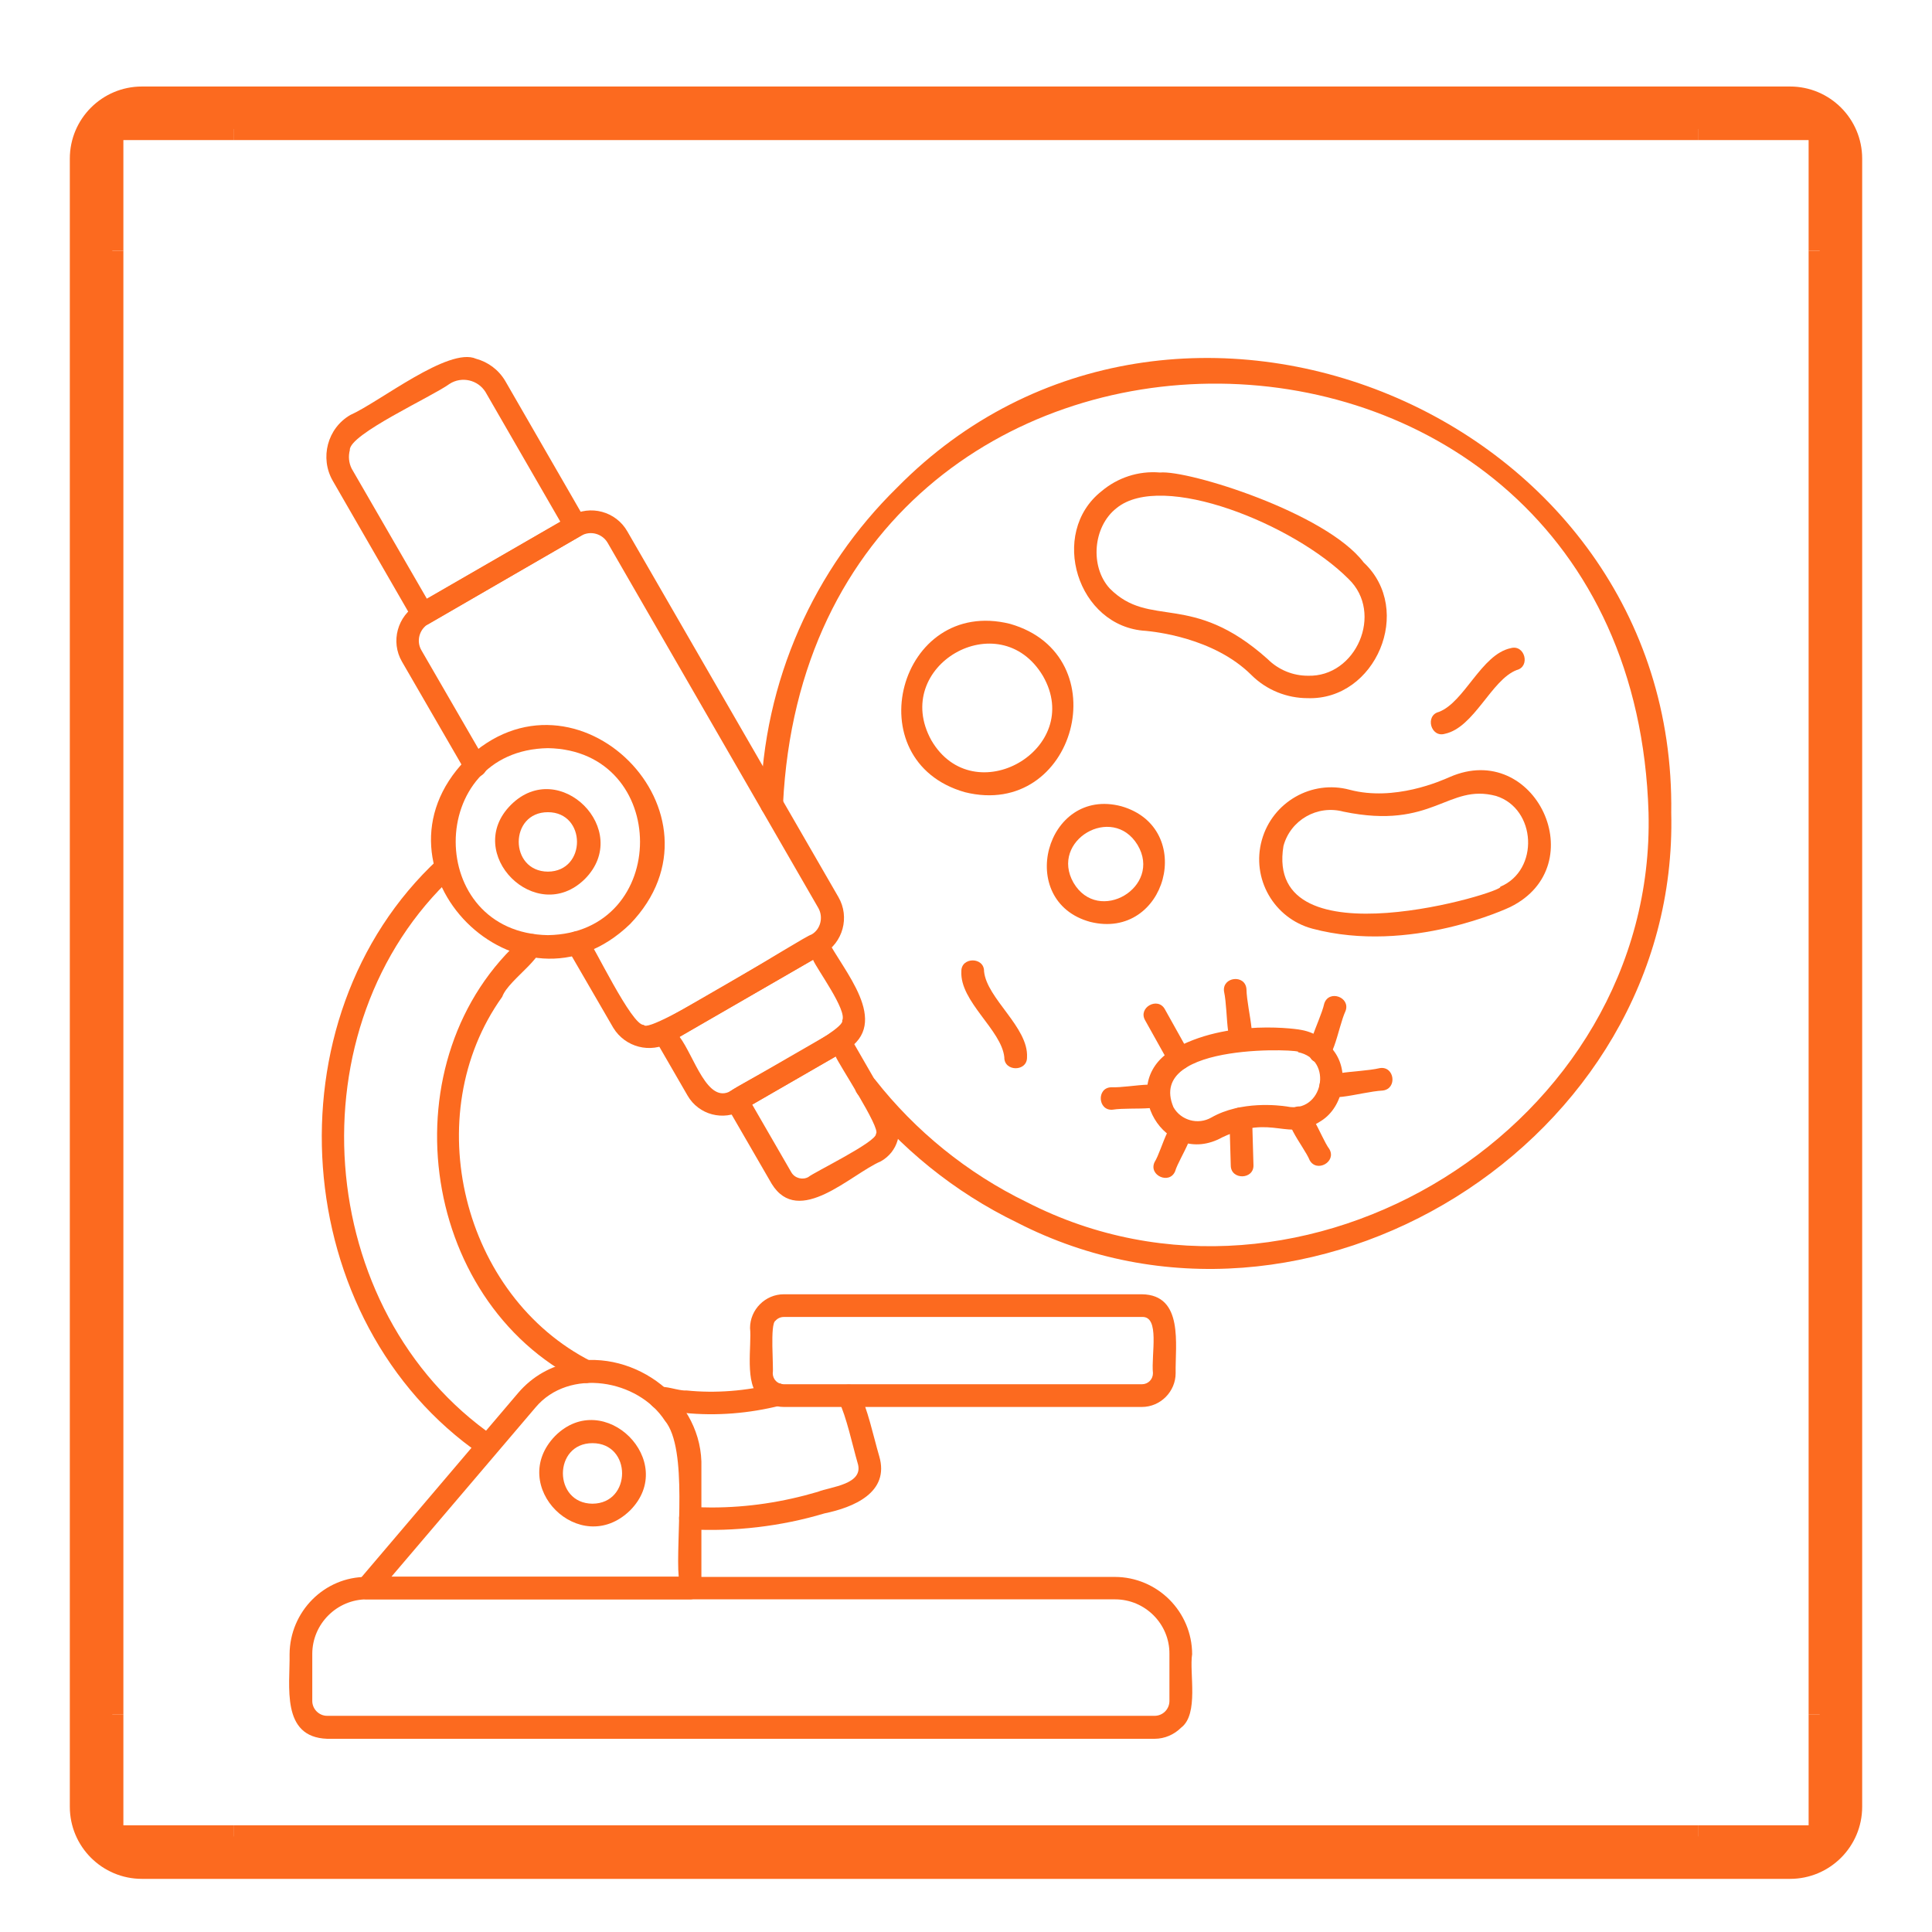 <svg xmlns="http://www.w3.org/2000/svg" xmlns:xlink="http://www.w3.org/1999/xlink" width="1500" zoomAndPan="magnify" viewBox="0 0 1125 1125" height="1500" preserveAspectRatio="xMidYMid meet" version="1.0"><defs><clipPath id="56c2b6c129"><path d="M 1053 146 L 1083.906 146 L 1083.906 999 L 1053 999 Z M 1053 146 " clip-rule="nonzero"/></clipPath><clipPath id="f72c5a1fa8"><path d="M 40.656 92.375 L 40.656 1052.062 C 40.656 1075.258 59.461 1094.062 82.656 1094.062 L 1042.344 1094.062 C 1065.539 1094.062 1084.344 1075.258 1084.344 1052.062 L 1084.344 92.375 C 1084.344 69.18 1065.539 50.375 1042.344 50.375 L 82.656 50.375 C 59.461 50.375 40.656 69.18 40.656 92.375 Z M 40.656 92.375 " clip-rule="nonzero"/></clipPath><clipPath id="f72e758f70"><path d="M 83.559 51.277 L 1041.441 51.277 C 1064.637 51.277 1083.441 70.078 1083.441 93.277 L 1083.441 1051.16 C 1083.441 1074.355 1064.637 1093.16 1041.441 1093.16 L 83.559 1093.16 C 60.363 1093.16 41.559 1074.355 41.559 1051.16 L 41.559 93.277 C 41.559 70.078 60.363 51.277 83.559 51.277 Z M 83.559 51.277 " clip-rule="nonzero"/></clipPath><clipPath id="7dc61b31d3"><path d="M 41.406 146 L 72 146 L 72 999 L 41.406 999 Z M 41.406 146 " clip-rule="nonzero"/></clipPath><clipPath id="00854a7314"><path d="M 40.656 92.375 L 40.656 1052.062 C 40.656 1075.258 59.461 1094.062 82.656 1094.062 L 1042.344 1094.062 C 1065.539 1094.062 1084.344 1075.258 1084.344 1052.062 L 1084.344 92.375 C 1084.344 69.18 1065.539 50.375 1042.344 50.375 L 82.656 50.375 C 59.461 50.375 40.656 69.18 40.656 92.375 Z M 40.656 92.375 " clip-rule="nonzero"/></clipPath><clipPath id="64b14dac98"><path d="M 83.559 51.277 L 1041.441 51.277 C 1064.637 51.277 1083.441 70.078 1083.441 93.277 L 1083.441 1051.16 C 1083.441 1074.355 1064.637 1093.16 1041.441 1093.16 L 83.559 1093.16 C 60.363 1093.16 41.559 1074.355 41.559 1051.16 L 41.559 93.277 C 41.559 70.078 60.363 51.277 83.559 51.277 Z M 83.559 51.277 " clip-rule="nonzero"/></clipPath><clipPath id="de5f1bdcbe"><path d="M 136 51.125 L 989 51.125 L 989 82 L 136 82 Z M 136 51.125 " clip-rule="nonzero"/></clipPath><clipPath id="765874cd1f"><path d="M 40.656 92.375 L 40.656 1052.062 C 40.656 1075.258 59.461 1094.062 82.656 1094.062 L 1042.344 1094.062 C 1065.539 1094.062 1084.344 1075.258 1084.344 1052.062 L 1084.344 92.375 C 1084.344 69.18 1065.539 50.375 1042.344 50.375 L 82.656 50.375 C 59.461 50.375 40.656 69.18 40.656 92.375 Z M 40.656 92.375 " clip-rule="nonzero"/></clipPath><clipPath id="a7f0acc530"><path d="M 83.559 51.277 L 1041.441 51.277 C 1064.637 51.277 1083.441 70.078 1083.441 93.277 L 1083.441 1051.16 C 1083.441 1074.355 1064.637 1093.16 1041.441 1093.16 L 83.559 1093.16 C 60.363 1093.16 41.559 1074.355 41.559 1051.16 L 41.559 93.277 C 41.559 70.078 60.363 51.277 83.559 51.277 Z M 83.559 51.277 " clip-rule="nonzero"/></clipPath><clipPath id="add538799d"><path d="M 136 1062 L 989 1062 L 989 1093.625 L 136 1093.625 Z M 136 1062 " clip-rule="nonzero"/></clipPath><clipPath id="0ad18a1476"><path d="M 40.656 92.375 L 40.656 1052.062 C 40.656 1075.258 59.461 1094.062 82.656 1094.062 L 1042.344 1094.062 C 1065.539 1094.062 1084.344 1075.258 1084.344 1052.062 L 1084.344 92.375 C 1084.344 69.18 1065.539 50.375 1042.344 50.375 L 82.656 50.375 C 59.461 50.375 40.656 69.18 40.656 92.375 Z M 40.656 92.375 " clip-rule="nonzero"/></clipPath><clipPath id="a2ba15f529"><path d="M 83.559 51.277 L 1041.441 51.277 C 1064.637 51.277 1083.441 70.078 1083.441 93.277 L 1083.441 1051.16 C 1083.441 1074.355 1064.637 1093.16 1041.441 1093.16 L 83.559 1093.16 C 60.363 1093.16 41.559 1074.355 41.559 1051.16 L 41.559 93.277 C 41.559 70.078 60.363 51.277 83.559 51.277 Z M 83.559 51.277 " clip-rule="nonzero"/></clipPath><clipPath id="9b4c02a4c5"><path d="M 988 51.125 L 1083.906 51.125 L 1083.906 147 L 988 147 Z M 988 51.125 " clip-rule="nonzero"/></clipPath><clipPath id="e23b60fb86"><path d="M 40.656 92.375 L 40.656 1052.062 C 40.656 1075.258 59.461 1094.062 82.656 1094.062 L 1042.344 1094.062 C 1065.539 1094.062 1084.344 1075.258 1084.344 1052.062 L 1084.344 92.375 C 1084.344 69.18 1065.539 50.375 1042.344 50.375 L 82.656 50.375 C 59.461 50.375 40.656 69.18 40.656 92.375 Z M 40.656 92.375 " clip-rule="nonzero"/></clipPath><clipPath id="9d98fd7ae0"><path d="M 83.559 51.277 L 1041.441 51.277 C 1064.637 51.277 1083.441 70.078 1083.441 93.277 L 1083.441 1051.16 C 1083.441 1074.355 1064.637 1093.16 1041.441 1093.16 L 83.559 1093.16 C 60.363 1093.16 41.559 1074.355 41.559 1051.16 L 41.559 93.277 C 41.559 70.078 60.363 51.277 83.559 51.277 Z M 83.559 51.277 " clip-rule="nonzero"/></clipPath><clipPath id="7a5a35bf9b"><path d="M 41.406 51.125 L 137 51.125 L 137 147 L 41.406 147 Z M 41.406 51.125 " clip-rule="nonzero"/></clipPath><clipPath id="81412c3e08"><path d="M 40.656 92.375 L 40.656 1052.062 C 40.656 1075.258 59.461 1094.062 82.656 1094.062 L 1042.344 1094.062 C 1065.539 1094.062 1084.344 1075.258 1084.344 1052.062 L 1084.344 92.375 C 1084.344 69.18 1065.539 50.375 1042.344 50.375 L 82.656 50.375 C 59.461 50.375 40.656 69.18 40.656 92.375 Z M 40.656 92.375 " clip-rule="nonzero"/></clipPath><clipPath id="96995f565d"><path d="M 83.559 51.277 L 1041.441 51.277 C 1064.637 51.277 1083.441 70.078 1083.441 93.277 L 1083.441 1051.16 C 1083.441 1074.355 1064.637 1093.16 1041.441 1093.16 L 83.559 1093.16 C 60.363 1093.16 41.559 1074.355 41.559 1051.16 L 41.559 93.277 C 41.559 70.078 60.363 51.277 83.559 51.277 Z M 83.559 51.277 " clip-rule="nonzero"/></clipPath><clipPath id="e42a16aecf"><path d="M 988 998 L 1083.906 998 L 1083.906 1093.625 L 988 1093.625 Z M 988 998 " clip-rule="nonzero"/></clipPath><clipPath id="cfe6aadf47"><path d="M 40.656 92.375 L 40.656 1052.062 C 40.656 1075.258 59.461 1094.062 82.656 1094.062 L 1042.344 1094.062 C 1065.539 1094.062 1084.344 1075.258 1084.344 1052.062 L 1084.344 92.375 C 1084.344 69.18 1065.539 50.375 1042.344 50.375 L 82.656 50.375 C 59.461 50.375 40.656 69.18 40.656 92.375 Z M 40.656 92.375 " clip-rule="nonzero"/></clipPath><clipPath id="cc007fd69e"><path d="M 83.559 51.277 L 1041.441 51.277 C 1064.637 51.277 1083.441 70.078 1083.441 93.277 L 1083.441 1051.16 C 1083.441 1074.355 1064.637 1093.16 1041.441 1093.16 L 83.559 1093.16 C 60.363 1093.16 41.559 1074.355 41.559 1051.16 L 41.559 93.277 C 41.559 70.078 60.363 51.277 83.559 51.277 Z M 83.559 51.277 " clip-rule="nonzero"/></clipPath><clipPath id="b5be506985"><path d="M 41.406 998 L 137 998 L 137 1093.625 L 41.406 1093.625 Z M 41.406 998 " clip-rule="nonzero"/></clipPath><clipPath id="800c6f3b26"><path d="M 40.656 92.375 L 40.656 1052.062 C 40.656 1075.258 59.461 1094.062 82.656 1094.062 L 1042.344 1094.062 C 1065.539 1094.062 1084.344 1075.258 1084.344 1052.062 L 1084.344 92.375 C 1084.344 69.18 1065.539 50.375 1042.344 50.375 L 82.656 50.375 C 59.461 50.375 40.656 69.18 40.656 92.375 Z M 40.656 92.375 " clip-rule="nonzero"/></clipPath><clipPath id="2696c1ac53"><path d="M 83.559 51.277 L 1041.441 51.277 C 1064.637 51.277 1083.441 70.078 1083.441 93.277 L 1083.441 1051.16 C 1083.441 1074.355 1064.637 1093.16 1041.441 1093.16 L 83.559 1093.16 C 60.363 1093.16 41.559 1074.355 41.559 1051.16 L 41.559 93.277 C 41.559 70.078 60.363 51.277 83.559 51.277 Z M 83.559 51.277 " clip-rule="nonzero"/></clipPath><clipPath id="bb0ced914a"><path d="M 40.656 50.375 L 1084.656 50.375 L 1084.656 1094.375 L 40.656 1094.375 Z M 40.656 50.375 " clip-rule="nonzero"/></clipPath><clipPath id="57e872b4a0"><path d="M 40.656 92.375 L 40.656 1052.062 C 40.656 1075.258 59.461 1094.062 82.656 1094.062 L 1042.344 1094.062 C 1065.539 1094.062 1084.344 1075.258 1084.344 1052.062 L 1084.344 92.375 C 1084.344 69.18 1065.539 50.375 1042.344 50.375 L 82.656 50.375 C 59.461 50.375 40.656 69.18 40.656 92.375 Z M 40.656 92.375 " clip-rule="nonzero"/></clipPath><clipPath id="6b4185ca57"><path d="M 40.656 92.375 L 40.656 1052.059 C 40.656 1075.254 59.461 1094.059 82.656 1094.059 L 1042.34 1094.059 C 1065.535 1094.059 1084.34 1075.254 1084.34 1052.059 L 1084.34 92.375 C 1084.34 69.18 1065.535 50.375 1042.34 50.375 L 82.656 50.375 C 59.461 50.375 40.656 69.18 40.656 92.375 Z M 40.656 92.375 " clip-rule="nonzero"/></clipPath><clipPath id="87a5b4615c"><path d="M 168 918 L 695 918 L 695 1012.812 L 168 1012.812 Z M 168 918 " clip-rule="nonzero"/></clipPath></defs><g clip-path="url(#56c2b6c129)"><g clip-path="url(#f72c5a1fa8)"><g clip-path="url(#f72e758f70)"><path fill="#fc6a1f" d="M 1053.156 146.012 L 1084.34 146.012 L 1084.34 998.422 L 1053.156 998.422 Z M 1053.156 146.012 " fill-opacity="1" fill-rule="nonzero"/></g></g></g><g clip-path="url(#7dc61b31d3)"><g clip-path="url(#00854a7314)"><g clip-path="url(#64b14dac98)"><path fill="#fc6a1f" d="M 40.656 146.012 L 71.844 146.012 L 71.844 998.422 L 40.656 998.422 Z M 40.656 146.012 " fill-opacity="1" fill-rule="nonzero"/></g></g></g><g clip-path="url(#de5f1bdcbe)"><g clip-path="url(#765874cd1f)"><g clip-path="url(#a7f0acc530)"><path fill="#fc6a1f" d="M 136.293 50.375 L 988.703 50.375 L 988.703 81.562 L 136.293 81.562 Z M 136.293 50.375 " fill-opacity="1" fill-rule="nonzero"/></g></g></g><g clip-path="url(#add538799d)"><g clip-path="url(#0ad18a1476)"><g clip-path="url(#a2ba15f529)"><path fill="#fc6a1f" d="M 136.293 1062.875 L 988.703 1062.875 L 988.703 1094.059 L 136.293 1094.059 Z M 136.293 1062.875 " fill-opacity="1" fill-rule="nonzero"/></g></g></g><g clip-path="url(#9b4c02a4c5)"><g clip-path="url(#e23b60fb86)"><g clip-path="url(#9d98fd7ae0)"><path fill="#fc6a1f" d="M 1053.156 81.562 L 1053.156 146.012 L 1084.34 146.012 L 1084.34 50.375 L 988.703 50.375 L 988.703 81.562 Z M 1053.156 81.562 " fill-opacity="1" fill-rule="nonzero"/></g></g></g><g clip-path="url(#7a5a35bf9b)"><g clip-path="url(#81412c3e08)"><g clip-path="url(#96995f565d)"><path fill="#fc6a1f" d="M 71.844 81.562 L 136.293 81.562 L 136.293 50.375 L 40.656 50.375 L 40.656 146.012 L 71.844 146.012 Z M 71.844 81.562 " fill-opacity="1" fill-rule="nonzero"/></g></g></g><g clip-path="url(#e42a16aecf)"><g clip-path="url(#cfe6aadf47)"><g clip-path="url(#cc007fd69e)"><path fill="#fc6a1f" d="M 1053.156 1062.875 L 988.703 1062.875 L 988.703 1094.059 L 1084.34 1094.059 L 1084.34 998.422 L 1053.156 998.422 Z M 1053.156 1062.875 " fill-opacity="1" fill-rule="nonzero"/></g></g></g><g clip-path="url(#b5be506985)"><g clip-path="url(#800c6f3b26)"><g clip-path="url(#2696c1ac53)"><path fill="#fc6a1f" d="M 71.844 1062.875 L 71.844 998.422 L 40.656 998.422 L 40.656 1094.059 L 136.293 1094.059 L 136.293 1062.875 Z M 71.844 1062.875 " fill-opacity="1" fill-rule="nonzero"/></g></g></g><g clip-path="url(#bb0ced914a)"><g clip-path="url(#57e872b4a0)"><g clip-path="url(#6b4185ca57)"><path stroke-linecap="butt" transform="matrix(0.75, 0, 0, 0.75, 40.657, 50.376)" fill="none" stroke-linejoin="miter" d="M -0.002 55.999 L -0.002 1335.577 C -0.002 1366.504 25.071 1391.577 55.998 1391.577 L 1335.577 1391.577 C 1366.504 1391.577 1391.577 1366.504 1391.577 1335.577 L 1391.577 55.999 C 1391.577 25.072 1366.504 -0.001 1335.577 -0.001 L 55.998 -0.001 C 25.071 -0.001 -0.002 25.072 -0.002 55.999 Z M -0.002 55.999 " stroke="#fc6a1f" stroke-width="66" stroke-opacity="1" stroke-miterlimit="4"/></g></g></g><path fill="#fc6a1f" d="M 455.945 468.375 C 456.102 476.871 442.41 476.715 442.883 468.219 C 444.301 396.148 474.355 331.008 522.348 283.957 C 683.316 120.312 976.461 240.527 973.156 473.254 C 977.879 664.906 761.207 798.812 592.051 711.797 C 555.703 694.172 523.918 668.367 499.215 636.898 C 497.012 634.066 497.484 629.973 500.316 627.613 C 503.148 625.41 507.238 625.883 509.602 628.715 C 533.047 658.613 563.258 683.16 597.875 699.996 C 758.531 782.449 964.504 655.465 959.941 473.254 C 950.027 143.129 471.992 138.723 455.945 468.375 Z M 455.945 468.375 " fill-opacity="1" fill-rule="evenodd"/><path fill="#fc6a1f" d="M 255.164 500.316 C 261.141 494.336 270.582 503.777 264.289 509.758 C 169.723 597.246 182.152 763.723 287.891 836.578 C 294.816 841.453 286.949 852.312 280.184 847.121 C 167.988 770.016 154.93 593.152 255.164 500.316 Z M 401.5 890.547 C 393.004 890.234 393.633 876.859 402.129 877.488 C 405.117 877.645 411.254 877.805 414.246 877.805 C 435.488 877.805 455.945 874.656 476.242 868.676 C 483.637 865.688 503.465 864.43 499.371 851.84 C 496.539 842.086 492.766 824.461 488.516 816.121 C 486.629 812.973 487.727 808.883 490.875 807.152 C 494.023 805.266 498.113 806.367 499.844 809.512 C 505.352 820.527 508.5 836.105 511.961 847.906 C 518.254 869.148 496.855 877.805 480.02 881.266 C 454.844 888.816 427.621 891.965 401.5 890.547 Z M 451.066 805.734 C 434.699 809.984 416.605 811.402 399.77 809.668 C 392.844 810.141 380.73 802.902 377.898 812.816 C 377.109 823.516 391.273 821.156 398.512 822.73 C 417.234 824.617 436.117 823.043 454.371 818.48 C 462.711 816.438 459.406 803.531 451.066 805.734 Z M 344.539 792.832 C 269.008 754.754 243.203 649.172 292.457 580.41 C 296.23 569.707 321.723 555.391 314.328 545.949 C 311.809 543.273 307.719 543.117 305.043 545.633 C 224.953 615.656 243.047 757.113 338.246 804.477 C 345.797 808.566 352.09 796.926 344.539 792.832 Z M 344.539 792.832 " fill-opacity="1" fill-rule="evenodd"/><g clip-path="url(#87a5b4615c)"><path fill="#fc6a1f" d="M 649.328 931.301 L 213.621 931.301 C 196.156 931.301 181.836 945.621 181.836 963.086 L 181.836 990.465 C 181.836 995.188 185.77 999.121 190.492 999.121 L 672.301 999.121 C 677.18 999.121 680.957 995.188 680.957 990.465 L 680.957 963.086 C 681.113 945.621 666.793 931.301 649.328 931.301 Z M 213.621 918.242 L 649.172 918.242 C 661.445 918.242 672.773 923.277 680.957 931.461 C 689.137 939.641 694.172 950.973 694.172 963.246 C 692.441 974.102 698.266 998.176 687.723 1006.043 C 683.789 1009.977 678.281 1012.496 672.301 1012.496 L 190.492 1012.496 C 163.426 1011.551 168.934 981.656 168.621 963.246 C 168.777 938.383 188.918 918.086 213.621 918.242 Z M 213.621 918.242 " fill-opacity="1" fill-rule="evenodd"/></g><path fill="#fc6a1f" d="M 311.809 819.582 L 227.941 918.086 L 395.207 918.086 C 393.316 898.102 400.871 843.656 387.18 827.293 C 371.602 803.219 331.32 796.293 311.809 819.582 Z M 208.742 920.445 L 301.738 811.086 C 310.078 801.332 320.777 795.508 332.578 793.148 C 369.871 785.281 409.684 815.492 408.422 854.672 L 408.422 924.695 C 408.422 928.312 405.434 931.301 401.816 931.301 L 213.621 931.301 C 208.43 931.461 204.969 924.535 208.742 920.445 Z M 208.742 920.445 " fill-opacity="1" fill-rule="evenodd"/><path fill="#fc6a1f" d="M 664.906 766.871 L 456.414 766.871 C 454.527 766.871 452.797 767.656 451.539 769.074 C 448.234 770.961 450.594 796.453 449.965 799.598 C 449.965 803.219 452.797 806.051 456.414 806.051 L 664.906 806.051 C 668.527 806.051 671.359 803.219 671.359 799.598 C 670.258 788.742 675.605 766.242 664.906 766.871 Z M 456.414 753.652 L 664.906 753.652 C 689.453 753.969 684.262 783.234 684.574 799.598 C 684.574 810.301 675.762 819.27 664.906 819.27 L 456.414 819.27 C 451.066 819.27 446.031 817.066 442.57 813.445 C 433.285 806.367 437.848 783.078 436.746 773.32 C 436.746 762.621 445.559 753.652 456.414 753.652 Z M 456.414 753.652 " fill-opacity="1" fill-rule="evenodd"/><path fill="#fc6a1f" d="M 330.219 552.086 C 325.812 544.691 337.457 538.082 341.551 545.477 C 345.168 549.41 367.984 597.719 374.906 596.773 C 377.426 603.383 468.848 544.691 472.465 544.219 C 477.816 541.227 479.547 534.148 476.555 528.797 L 353.82 316.059 C 350.676 310.707 343.75 308.82 338.402 311.965 L 249.5 363.262 C 244.148 366.41 242.262 373.332 245.406 378.684 L 282.543 442.883 C 286.949 450.277 275.305 456.887 271.211 449.492 L 234.078 385.293 C 227.312 373.648 231.402 358.699 243.047 351.934 L 332.109 300.48 C 343.75 293.715 358.699 297.805 365.309 309.449 L 488.199 522.348 C 494.965 533.988 490.875 548.938 479.23 555.547 L 390.172 607 C 378.684 613.609 364.051 609.832 357.125 598.504 Z M 330.219 552.086 " fill-opacity="1" fill-rule="evenodd"/><path fill="#fc6a1f" d="M 492.293 611.879 L 432.34 646.496 C 421.168 652.949 406.852 649.172 400.398 638 L 381.203 604.797 C 379.312 601.652 380.414 597.559 383.562 595.828 L 472.621 544.375 C 475.77 542.488 479.859 543.59 481.59 546.734 C 490.402 564.672 519.672 595.516 492.293 611.879 Z M 425.73 635.168 C 429.035 631.863 492.766 600.078 490.402 594.254 C 493.551 588.434 475.453 564.043 473.41 558.852 L 395.68 603.695 C 404.332 615.184 411.887 643.348 425.73 635.168 Z M 425.73 635.168 " fill-opacity="1" fill-rule="evenodd"/><path fill="#fc6a1f" d="M 512.906 676.234 C 495.598 683.633 465.07 714.945 449.336 689.297 L 423.215 644.137 C 421.484 640.988 422.426 636.898 425.574 635.168 L 485.527 600.551 C 488.672 598.82 492.605 599.762 494.496 602.91 L 520.773 648.543 C 526.438 658.297 522.816 670.727 512.906 676.234 Z M 470.734 685.363 C 473.566 682.844 510.859 664.75 510.074 660.188 C 513.375 657.512 487.414 618.172 486.629 615.184 L 438.004 643.191 L 460.82 682.688 C 462.867 686.148 467.43 687.25 470.734 685.363 Z M 470.734 685.363 " fill-opacity="1" fill-rule="evenodd"/><path fill="#fc6a1f" d="M 261.773 223.535 C 251.699 230.93 203.078 252.961 203.707 262.086 C 202.766 265.707 203.078 269.48 204.809 272.945 L 248.555 348.629 L 326.285 303.785 L 282.699 228.254 C 278.293 221.176 268.852 218.973 261.773 223.535 Z M 204.023 241.629 C 221.016 234.078 261.301 201.82 277.191 208.902 C 284.117 210.789 290.254 215.195 294.188 221.805 L 340.918 302.84 C 342.809 305.988 341.707 310.078 338.559 311.809 L 249.5 363.422 C 246.352 365.309 242.262 364.207 240.527 361.059 L 193.797 280.023 C 186.086 266.648 190.648 249.34 204.023 241.629 Z M 204.023 241.629 " fill-opacity="1" fill-rule="evenodd"/><path fill="#fc6a1f" d="M 319.047 435.645 C 247.453 436.902 247.453 543.273 319.047 544.531 C 390.641 543.43 390.484 436.902 319.047 435.645 Z M 271.211 442.41 C 335.098 380.57 428.562 474.195 366.883 538.082 C 302.996 599.762 209.375 506.137 271.211 442.41 Z M 271.211 442.41 " fill-opacity="1" fill-rule="evenodd"/><path fill="#fc6a1f" d="M 667.266 367.355 C 627.301 365.152 610.461 310.395 641.461 286.004 C 650.586 278.293 662.703 274.047 675.449 275.145 C 691.812 273.574 772.219 298.594 794.094 327.543 C 823.516 355.082 801.016 407.949 761.363 406.535 C 749.562 406.535 737.602 401.973 728.633 393.004 C 706.605 371.133 671.828 367.828 667.266 367.355 Z M 646.18 342.648 C 669.785 366.41 693.703 344.066 738.074 383.719 C 744.527 390.172 753.023 393.477 761.52 393.477 C 789.688 394.418 805.895 356.969 785.281 337.145 C 753.652 305.359 676.707 274.047 650.117 295.918 C 636.426 306.617 634.539 329.906 646.18 342.648 Z M 646.18 342.648 " fill-opacity="1" fill-rule="evenodd"/><path fill="#fc6a1f" d="M 844.129 452.48 C 894.012 430.609 928.312 504.094 879.375 528.168 C 878.746 528.484 821 555.863 764.195 540.758 C 741.852 534.777 728.477 511.645 734.77 489.145 C 740.906 467.117 763.723 453.898 785.91 459.879 C 812.031 466.801 839.094 454.684 844.129 452.48 Z M 871.195 463.496 C 842.871 455.945 834.688 483.48 782.289 472.621 C 767.027 468.531 751.449 477.5 747.359 492.605 C 735.871 562.312 877.805 518.883 873.555 516.367 C 896.527 506.77 894.641 470.891 871.195 463.496 Z M 871.195 463.496 " fill-opacity="1" fill-rule="evenodd"/><path fill="#fc6a1f" d="M 625.098 514.008 C 639.574 538.711 677.023 516.523 662.391 491.977 C 647.754 467.902 611.094 489.461 625.098 514.008 Z M 634.852 536.82 C 590.949 524.863 608.891 457.832 652.949 469.477 C 696.848 482.062 679.227 547.836 634.852 536.82 Z M 634.852 536.82 " fill-opacity="1" fill-rule="evenodd"/><path fill="#fc6a1f" d="M 559.797 565.617 C 559.637 557.121 573.172 557.121 573.012 565.617 C 574.586 581.512 598.977 598.188 598.031 615.656 C 598.188 624.152 584.656 624.152 584.812 615.656 C 583.242 599.762 558.852 583.242 559.797 565.617 Z M 559.797 565.617 " fill-opacity="1" fill-rule="evenodd"/><path fill="#fc6a1f" d="M 879.691 377.426 C 887.875 375.066 891.336 388.125 883.152 390.172 C 868.363 395.836 858.449 423.688 841.297 427.305 C 833.113 429.664 829.652 416.605 837.836 414.559 C 852.785 408.895 862.539 381.043 879.691 377.426 Z M 879.691 377.426 " fill-opacity="1" fill-rule="evenodd"/><path fill="#fc6a1f" d="M 749.246 644.293 C 770.332 648.855 776.941 616.758 755.699 612.664 C 762.465 611.25 666.793 605.742 683.316 644.766 C 687.723 652.477 697.637 655.152 705.344 650.746 C 722.656 640.832 745 643.664 749.246 644.293 Z M 769.387 652.633 C 749.562 665.691 741.852 648.07 711.797 662.23 C 678.438 680.797 649.645 631.863 682.059 611.723 C 714.473 592.367 758.059 599.605 757.902 599.762 C 765.77 601.18 772.379 605.742 776.625 611.879 C 786.066 624.152 782.289 644.449 769.387 652.633 Z M 769.387 652.633 " fill-opacity="1" fill-rule="evenodd"/><path fill="#fc6a1f" d="M 542.328 431.082 C 567.035 473.41 631.707 436.117 607.316 393.633 C 581.98 351.148 518.41 387.809 542.328 431.082 Z M 561.84 461.293 C 497.801 443.039 523.449 347.215 588.117 363.262 C 652.004 381.516 626.355 477.344 561.84 461.293 Z M 561.84 461.293 " fill-opacity="1" fill-rule="evenodd"/><path fill="#fc6a1f" d="M 666.793 594.098 C 662.547 586.703 674.191 580.25 678.281 587.648 L 692.602 613.297 C 696.848 620.691 685.203 627.141 681.113 619.746 Z M 666.793 594.098 " fill-opacity="1" fill-rule="evenodd"/><path fill="#fc6a1f" d="M 712.742 577.262 C 711.641 568.766 725.016 567.191 725.801 575.844 C 726.117 589.691 734.297 611.723 723.441 612.352 C 712.742 614.082 715.574 590.637 712.742 577.262 Z M 712.742 577.262 " fill-opacity="1" fill-rule="evenodd"/><path fill="#fc6a1f" d="M 771.117 584.344 C 773.793 576.16 786.383 580.566 783.551 588.59 C 778.672 599.133 776.469 622.578 766.398 618.488 C 756.012 615.656 768.602 595.672 771.117 584.344 Z M 771.117 584.344 " fill-opacity="1" fill-rule="evenodd"/><path fill="#fc6a1f" d="M 803.531 621.949 C 812.031 620.691 813.762 633.906 805.266 635.008 C 791.258 635.797 769.387 644.293 768.445 633.594 C 766.398 622.895 790 625.098 803.531 621.949 Z M 803.531 621.949 " fill-opacity="1" fill-rule="evenodd"/><path fill="#fc6a1f" d="M 774.109 669.156 C 778.355 676.551 766.711 683 762.621 675.605 C 759.16 667.109 743.582 649.957 753.18 645.238 C 762.309 639.414 768.602 661.758 774.109 669.156 Z M 774.109 669.156 " fill-opacity="1" fill-rule="evenodd"/><path fill="#fc6a1f" d="M 729.891 678.438 C 730.207 686.934 716.832 687.25 716.676 678.754 L 715.887 651.375 C 715.574 642.879 728.949 642.562 729.105 651.059 Z M 729.891 678.438 " fill-opacity="1" fill-rule="evenodd"/><path fill="#fc6a1f" d="M 684.262 682.059 C 680.957 689.926 668.684 684.418 672.301 676.707 C 677.023 669.156 681.113 646.812 690.711 651.688 C 700.625 655.309 686.777 673.562 684.262 682.059 Z M 684.262 682.059 " fill-opacity="1" fill-rule="evenodd"/><path fill="#fc6a1f" d="M 647.754 646.18 C 639.258 646.812 638.473 633.438 646.969 633.121 C 659.086 633.594 681.113 626.984 681.113 637.844 C 682.371 648.383 659.871 644.293 647.754 646.18 Z M 647.754 646.18 " fill-opacity="1" fill-rule="evenodd"/><path fill="#fc6a1f" d="M 319.047 472.938 C 296.391 472.938 296.391 507.398 319.047 507.555 C 341.707 507.398 341.551 472.938 319.047 472.938 Z M 297.492 468.688 C 325.656 440.523 368.613 483.48 340.605 511.805 C 312.281 539.812 269.324 496.855 297.492 468.688 Z M 297.492 468.688 " fill-opacity="1" fill-rule="evenodd"/><path fill="#fc6a1f" d="M 345.012 840.352 C 322.039 840.352 322.039 875.441 345.012 875.602 C 367.984 875.441 367.984 840.352 345.012 840.352 Z M 323.297 836.105 C 351.777 807.781 395.207 851.055 366.883 879.535 C 337.773 907.855 294.973 865.215 323.297 836.105 Z M 323.297 836.105 " fill-opacity="1" fill-rule="evenodd"/></svg>